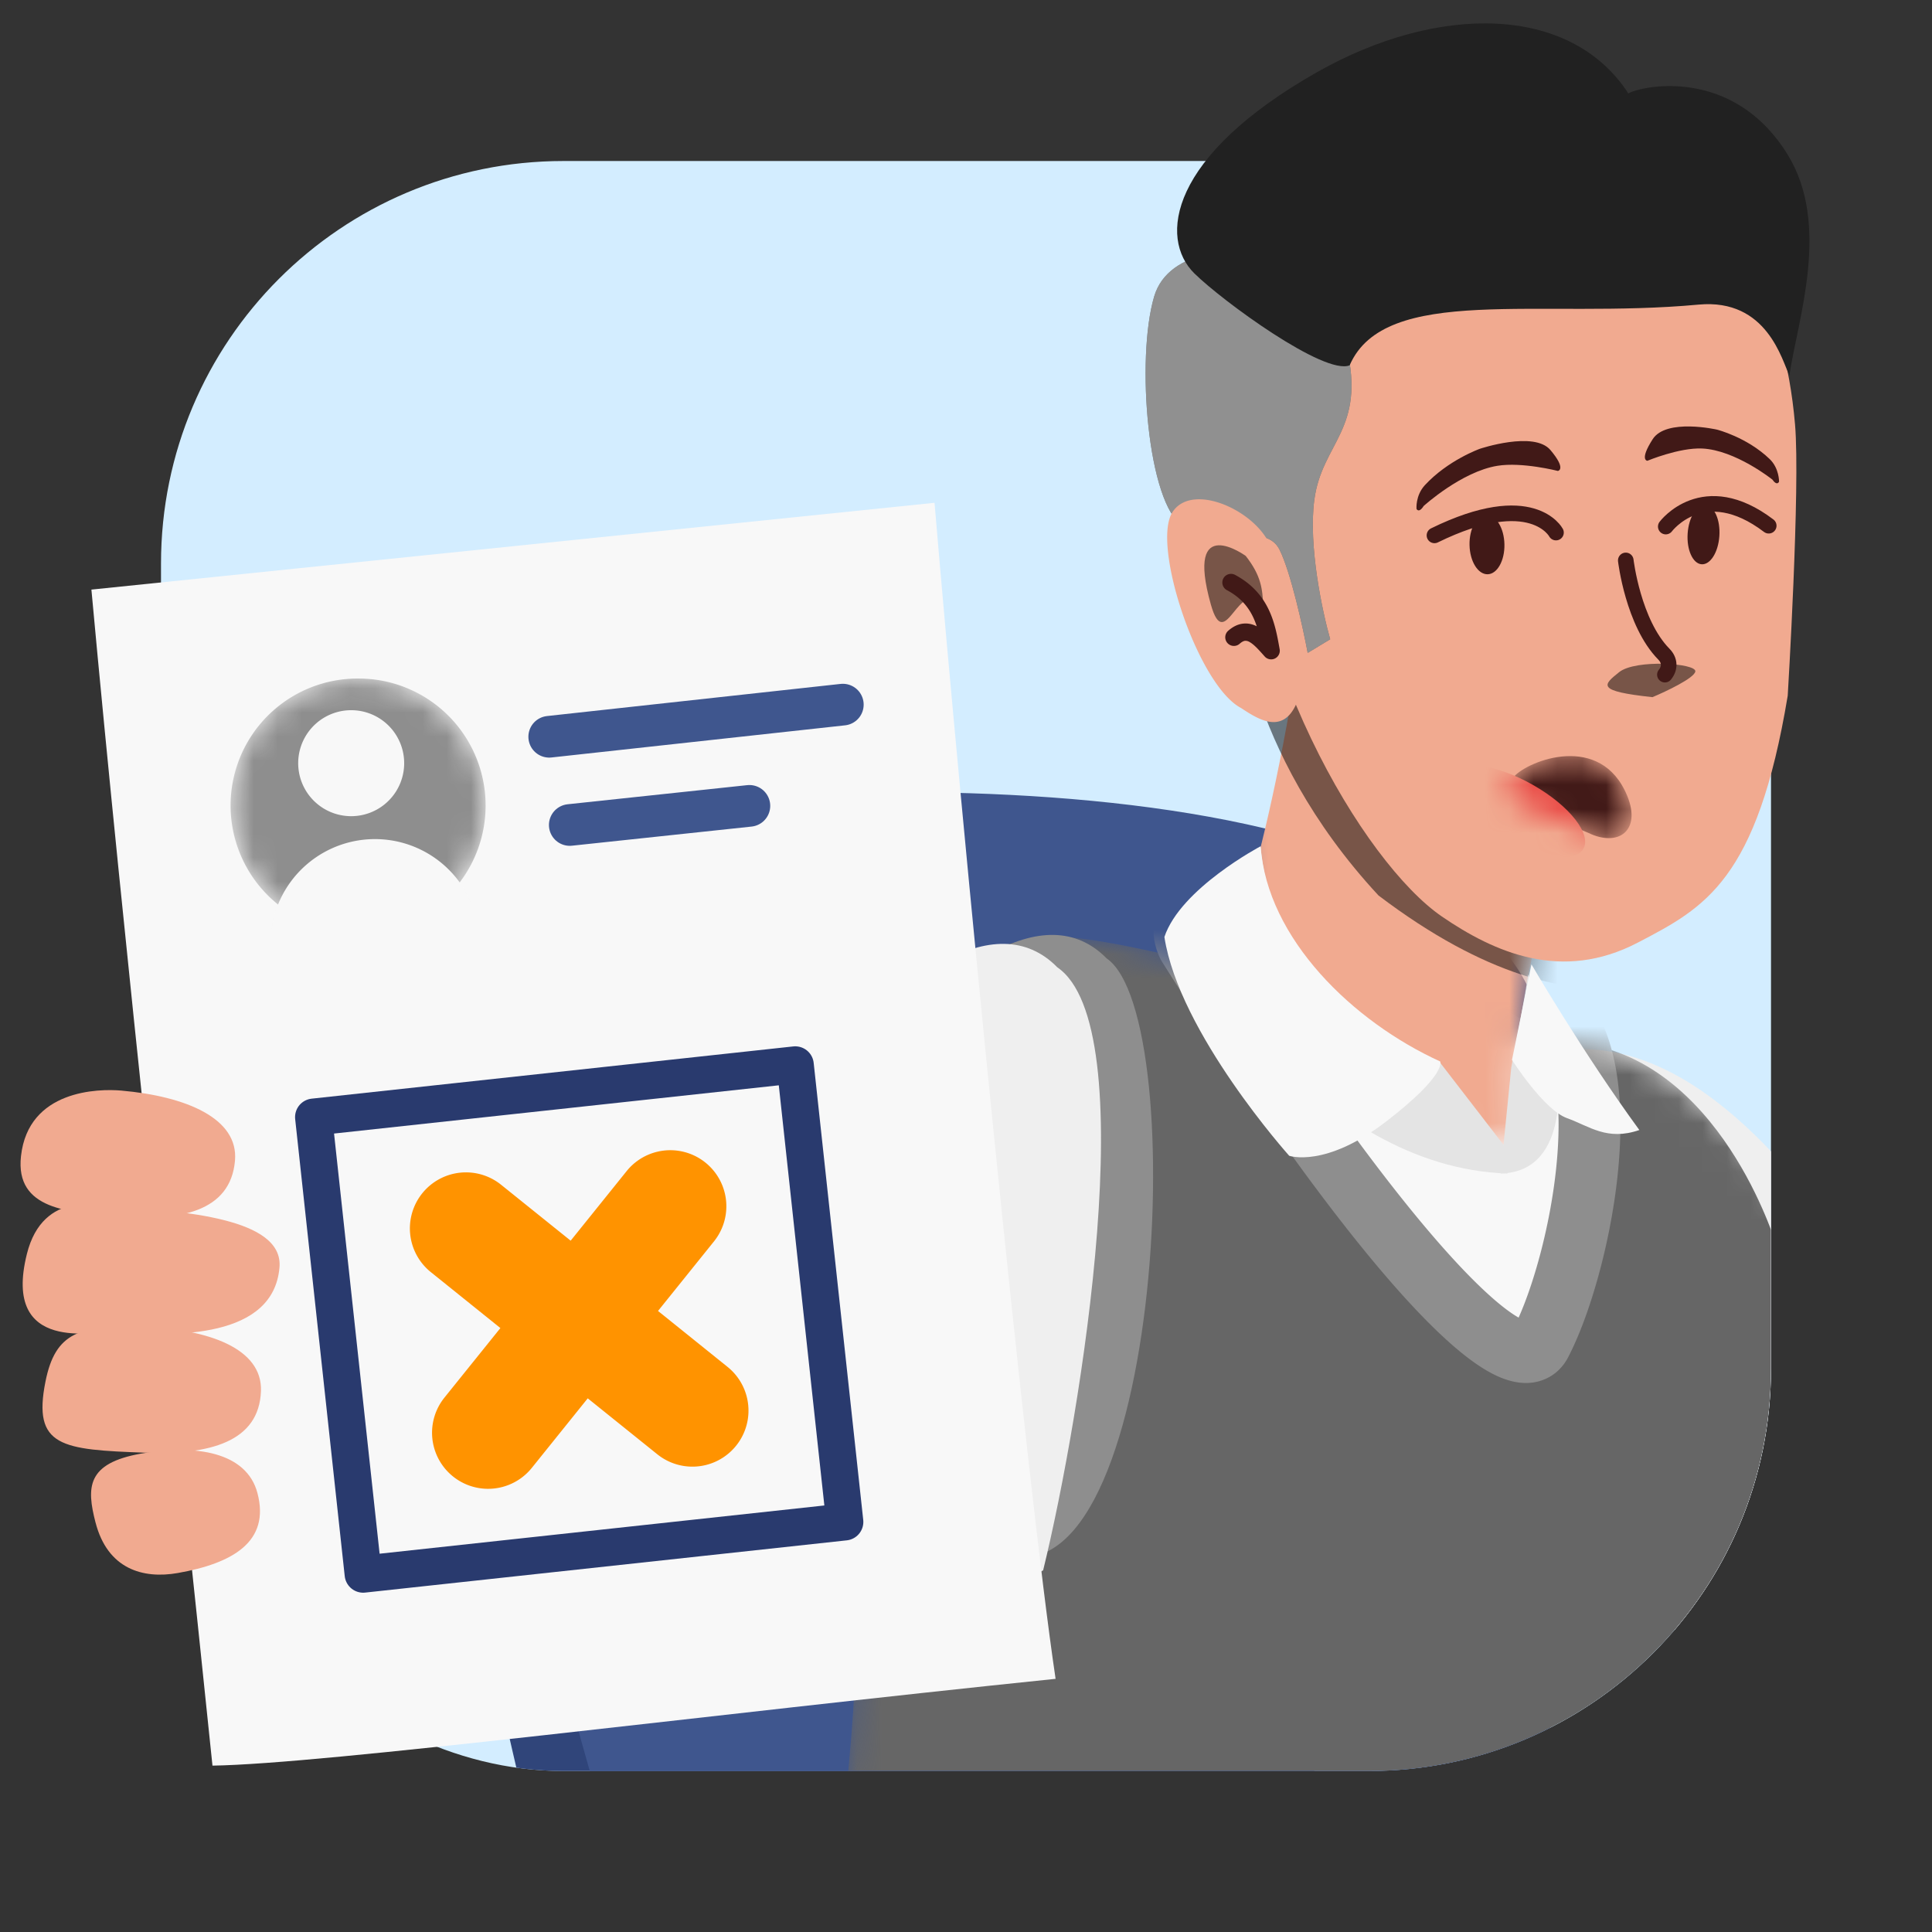 <svg xmlns="http://www.w3.org/2000/svg" width="80" height="80" fill="none" class="persona-ilustration" viewBox="0 0 80 80"><rect x="0" y="0" width="80" height="80" fill="#333333" stroke="none"/><g clip-path="url(#cBZ2erRhwt_a)"><g clip-path="url(#cBZ2erRhwt_b)"><rect width="66.667" height="66.667" x="6.667" y="6.667" fill="#D3EDFF" rx="16.665"/><path fill="#30457A" d="M46.039 52.086C31.099 34.138 24.713 31.561 17.69 35.633c-7.023 4.073 12.315 70.632 12.315 70.632l31.445 1.888-.051-.302c-2.536-14.81-8.04-46.971-15.36-55.765"/><path fill="#3F568E" d="M62.852 40.134c-6.302-9.644-35.408-7.746-42.98-5.581-7.573 2.164 8.219 51.02 8.219 51.02l34.761 19.343c-2.511-14.67 6.301-55.139 0-64.782"/><path fill="#EFEFEF" d="M75.502 81.487c2.535 1.577 11.2 3.657 14.02-2.43-2.87-6.298-14.746-43.059-28.219-34.257-3.634 2.374 12.745 30.146 14.2 36.687"/><mask id="cBZ2erRhwt_c" width="53" height="77" x="25" y="38" maskUnits="userSpaceOnUse" style="mask-type:alpha"><path fill="#666" d="M74.792 51.43s-3.573-7.696-9.61-8.268c-7.07-.67-18.903-4.732-21.949-4.35-3.046.384-12.56 2.82-8.939 16.681 5.39 20.631-9.138 57.487-9.138 57.487s34.82 2.393 47.518-.09c1.944-13.835 2.731-19.314 4.225-40.52 1.92-16.036-2.107-20.94-2.107-20.94"/></mask><g mask="url(#cBZ2erRhwt_c)"><path fill="#666" d="M73.545 51.535s-2.327-7.801-8.364-8.373c-7.07-.67-18.903-4.732-21.949-4.35-3.046.384-12.56 2.82-8.939 16.681 5.39 20.631-9.138 57.487-9.138 57.487s30.868 2.482 43.566 0c1.944-13.835 2.731-19.315 4.225-40.521 1.92-16.036.599-20.924.599-20.924"/><path fill="#F8F8F8" d="M64.475 41.822c2.603 2.73.888 10.781-.676 13.786-1.036 1.99-6.709-3.936-14.597-16.463-1.76-3.574 12.02-.737 15.273 2.677"/><path fill="#8E8E8E" fill-rule="evenodd" d="M60.945 38.273c1.761.706 3.447 1.606 4.457 2.666.907.951 1.351 2.263 1.551 3.574.203 1.33.176 2.805.02 4.239-.312 2.845-1.166 5.771-2.039 7.447-.151.292-.379.571-.704.775a1.95 1.95 0 0 1-1.013.292c-.62.009-1.203-.247-1.676-.526-.975-.574-2.134-1.64-3.42-3.06-2.605-2.878-6.04-7.562-10.002-13.853a1 1 0 0 1-.065-.116c-.357-.726-.465-1.66.182-2.436.52-.624 1.317-.857 1.942-.962 1.324-.221 3.164-.06 5.02.293 1.89.359 3.943.944 5.747 1.667m-10.415.577c3.821 6.038 7.078 10.449 9.489 13.112 1.247 1.378 2.194 2.203 2.82 2.572l.044.025c.632-1.415 1.288-3.746 1.544-6.086.142-1.296.154-2.534-.005-3.575-.161-1.06-.479-1.78-.873-2.193-.617-.647-1.874-1.382-3.556-2.056a29.4 29.4 0 0 0-5.273-1.528c-1.776-.337-3.254-.428-4.12-.283z" clip-rule="evenodd"/></g><path fill="#8E8E8E" d="M41.171 64.188c-2.568 1.523-9.522 2.034-12.211-4.111 0-8.404 11.735-25.623 16.861-20.394 3.583 2.451 2.243 27.782-4.65 24.505"/><path fill="#EFEFEF" d="M43.194 65.024c-2.568 1.523-13.585 1.569-16.274-4.576 0-8.404 11.735-25.623 16.861-20.394 3.583 2.451 1.006 18.461-.587 24.97"/><mask id="cBZ2erRhwt_d" width="15" height="26" x="51" y="22" maskUnits="userSpaceOnUse" style="mask-type:alpha"><path fill="#000" d="M65.38 32.04s-3.182 10.135-2.544 14.379c.625 4.164-11.34-5.85-11.34-5.85s-1.027-5.04.619-15.224 13.269 6.693 13.269 6.693z"/></mask><g mask="url(#cBZ2erRhwt_d)"><path fill="#F1AA90" d="M65.38 32.04s-3.182 10.135-2.544 14.379c.625 4.164-12.4-6.006-12.4-6.006s1.663-2.89 3.309-13.073c1.645-10.184 11.638 4.698 11.638 4.698z"/><path fill="#000" fill-opacity=".5" d="M51.262 24.945s.172 6.047 5.819 12.135c8.948 6.79 13.451 2.543 13.451 2.543L53.939 22.345z" style="mix-blend-mode:overlay"/></g><path fill="#E4E4E4" d="M62.628 47.886 59.6 43.96s-6.944-2.78-7.4-8.91c-.277 4.35-2.857 4.202-2.857 4.202s5.112 9.082 13.076 9.341z"/><path fill="#E4E4E4" d="M63.282 40.34c.767 2.904 1.196 3.878 1.196 3.878s.667 4.308-2.34 4.374l.439-4.374c.253-1.302.566-2.966.705-3.877"/><path fill="#F8F8F8" d="M48.215 38.798c.612 3.979 5.168 9.06 5.168 9.06s1.497.525 4.025-1.427c2.528-1.95 2.226-2.479 2.226-2.479-3.605-1.64-7.166-5.082-7.433-8.911 0 0-3.315 1.746-3.986 3.757M63.414 39.931s2.13 3.661 4.468 6.861c-1.339.461-2.06-.156-2.995-.492-.968-.347-2.278-2.412-2.278-2.412z"/></g><path fill="#F1AA90" d="M74.328 17.569C73.438 7.3 66.204 5.19 59.608 7.038c-5.44 1.522-8.422 3.97-8.363 10.993.076 9.153 5.242 17.716 8.462 19.921 2.175 1.49 4.962 2.724 8.108 1.081l.035-.018c2.736-1.429 4.909-2.564 6.176-10.209 0 0 .526-8.657.302-11.237"/><path fill="#411917" d="M58.959 20.945s1.56-1.416 3.044-1.657c1.027-.168 2.506.213 2.506.213s.372-.06-.309-.866-2.924-.051-2.924-.051-1.32.47-2.276 1.507c-.397.433-.345.983-.345.983s.095.2.302-.132zM61.6 23.779c.398-.009.71-.565.695-1.242-.014-.677-.35-1.22-.75-1.21-.398.008-.71.564-.695 1.242.014.677.35 1.219.75 1.21"/><path stroke="#411917" stroke-linecap="round" stroke-miterlimit="10" stroke-width=".646" d="M64.43 22.053s-.981-1.87-5.032.116"/><path fill="#411917" d="M73.38 19.851s-1.525-1.216-2.896-1.279c-.948-.044-2.27.508-2.27.508s-.344-.016.22-.894c.563-.877 2.663-.396 2.663-.396s1.237.31 2.184 1.221c.394.381.386.931.386.931s-.073.209-.286-.094zM70.456 23.365c-.363-.03-.62-.602-.574-1.278.046-.675.377-1.198.74-1.168.362.03.619.602.573 1.278-.046.675-.376 1.198-.74 1.168"/><path stroke="#411917" stroke-linecap="round" stroke-miterlimit="10" stroke-width=".646" d="M68.976 21.804s1.557-2.09 4.263-.035"/><path fill="#000" fill-opacity=".5" d="M70.2 27.805c-.046.273-1.203.823-1.776 1.063-2.333-.251-2.057-.495-1.377-1.037.68-.543 3.21-.369 3.153-.026" style="mix-blend-mode:overlay"/><path stroke="#411917" stroke-linecap="round" stroke-linejoin="round" stroke-width=".646" d="M67.32 23.206s.302 2.587 1.58 3.884c.249.252.259.58.04.846"/><mask id="cBZ2erRhwt_e" width="6" height="4" x="62" y="31" maskUnits="userSpaceOnUse" style="mask-type:alpha"><path fill="#411917" d="M67.382 32.959c.59 1.44-.374 2.134-1.616 1.527-.858-.348-1.577-.698-2.33-.921-.94-.28-1.31-.774-.743-1.41.589-.662 3.601-1.854 4.689.804"/></mask><g mask="url(#cBZ2erRhwt_e)"><path fill="#411917" d="M67.382 32.959c.59 1.44-.374 2.134-1.616 1.527-.858-.348-1.577-.698-2.33-.921-.94-.28-1.31-.774-.743-1.41.589-.662 3.601-1.854 4.689.804"/><path fill="#EA4F4A" d="M62.123 34.682c-1.516-.867-2.438-2.055-2.06-2.655s1.915-.383 3.43.484c1.517.867 2.439 2.055 2.06 2.654-.379.6-1.914.383-3.43-.483"/></g><path fill="#212121" d="m55.081 26.471-.932.564c-.193-1.03-.695-3.325-1.163-4.269-.585-1.18-2.538-.08-4.001-.982-1.463-.901-1.953-6.921-1.196-9.5.605-2.062 3.649-2.06 5.095-1.802.69.164 2.23 1.173 2.875 3.902.807 3.411-1.016 3.934-1.335 6.306-.255 1.897.332 4.644.657 5.781"/><path fill="#fff" d="m55.081 26.471-.932.564c-.193-1.03-.695-3.325-1.163-4.269-.585-1.18-2.538-.08-4.001-.982-1.463-.901-1.953-6.921-1.196-9.5.605-2.062 3.649-2.06 5.095-1.802.69.164 2.23 1.173 2.875 3.902.807 3.411-1.016 3.934-1.335 6.306-.255 1.897.332 4.644.657 5.781" opacity=".5" style="mix-blend-mode:overlay"/><path fill="#212121" d="M70.334 12.613c-6.568.61-12.983-.858-14.448 2.514-1.042.423-5.25-2.647-6.43-3.806-1.473-1.45-1.071-4.848 5.09-8.338 4.928-2.792 10.45-2.848 12.88.885.528-.305 4.321-1.151 6.594 2.53 1.81 2.93.401 6.895.076 9.147-.306-.599-.912-3.196-3.762-2.932"/><path fill="#F1AA90" d="M48.54 21.221c.858-1.373 3.825.084 4.153 1.684a163 163 0 0 0 1.23 5.436c-.48 2.324-1.733 1.502-2.522.984l-.019-.012c-1.78-.946-3.698-6.719-2.841-8.092"/><path fill="#000" fill-opacity=".5" d="M51.584 23.021s-2.534-1.847-1.444 2.014c.603 2.136 1.153-1.269 2.168.074-.031-.72-.079-1.262-.724-2.088" style="mix-blend-mode:overlay"/><path fill="#411917" fill-rule="evenodd" d="M50.656 23.952a.36.36 0 0 1 .485-.148c1.43.762 1.661 2.046 1.833 3l.014.078a.358.358 0 0 1-.62.301l-.023-.026c-.23-.258-.414-.465-.597-.569a.33.33 0 0 0-.19-.054c-.044.004-.118.026-.226.122a.358.358 0 1 1-.477-.535c.195-.173.408-.28.64-.3.204-.018.387.033.544.112-.192-.588-.523-1.117-1.235-1.496a.36.36 0 0 1-.148-.485" clip-rule="evenodd"/><path fill="#F8F8F8" d="M38.697 20.82 3.785 24.414C5.13 39.087 7.219 57.771 8.798 73.111c4.623-.068 20.342-2.094 34.912-3.594-1.196-8.019-3.868-35.057-5.013-48.697"/><path stroke="#3F568E" stroke-linecap="round" stroke-width="1.725" d="M22.742 30.508 34.9 29.177M23.593 34.161l7.438-.792"/><mask id="cBZ2erRhwt_f" width="12" height="11" x="9" y="28" maskUnits="userSpaceOnUse" style="mask-type:alpha"><path fill="#39B54A" d="M14.673 38.61a5.258 5.258 0 1 0 .189-10.513 5.258 5.258 0 0 0-.19 10.514"/></mask><g mask="url(#cBZ2erRhwt_f)"><path fill="#8E8E8E" d="M14.673 38.61a5.258 5.258 0 1 0 .189-10.513 5.258 5.258 0 0 0-.19 10.514"/><path fill="#F8F8F8" d="M14.502 33.796a2.194 2.194 0 1 0 .08-4.388 2.194 2.194 0 0 0-.08 4.388M15.449 43.401a4.328 4.328 0 1 0 .155-8.655 4.328 4.328 0 0 0-.155 8.655"/></g><path stroke="#293A6E" stroke-linecap="round" stroke-linejoin="round" stroke-width="1.536" d="m15.038 65.182 19.943-2.163-2.052-18.925-19.943 2.163z"/><path fill="#FF9300" d="M20.749 49.058a2.321 2.321 0 0 0-2.91 3.617l2.881 2.317-2.317 2.88a2.321 2.321 0 1 0 3.618 2.91l2.316-2.88 2.88 2.316a2.321 2.321 0 1 0 2.91-3.617l-2.88-2.317 2.317-2.88a2.321 2.321 0 1 0-3.617-2.91l-2.317 2.88z"/><path fill="#F1AA90" d="M.869 47.874c-.248 2.234 2.014 2.318 3.935 2.489 2.662.237 4.74-.196 4.926-2.299.157-1.762-2.04-2.669-4.703-2.905-.945-.084-3.854-.037-4.158 2.715"/><path fill="#F1AA90" d="M1.113 51.926C.071 56.1 4.036 55.1 4.656 55.152c2.663.223 6.672.254 6.917-2.675.173-2.06-4.057-2.307-6.72-2.53-.642-.054-3.07-.708-3.74 1.977"/><path fill="#F1AA90" d="M1.883 57.207c-.543 2.714.681 2.82 4.123 2.946 2.67.098 4.722-.442 4.8-2.551.065-1.769-2.177-2.56-4.848-2.658s-3.668.228-4.075 2.263"/><path fill="#F1AA90" d="M3.956 63.043c.497 1.926 1.958 2.348 3.409 2.092 2.264-.4 3.83-1.292 3.295-3.312-.448-1.694-2.55-2.032-4.815-1.633-2.264.399-2.264 1.401-1.89 2.853"/></g><defs><clipPath id="cBZ2erRhwt_a"><path fill="#fff" d="M0 0h80v80H0z"/></clipPath><clipPath id="cBZ2erRhwt_b"><rect width="66.667" height="66.667" x="6.667" y="6.667" fill="#fff" rx="16.665"/></clipPath></defs></svg>
